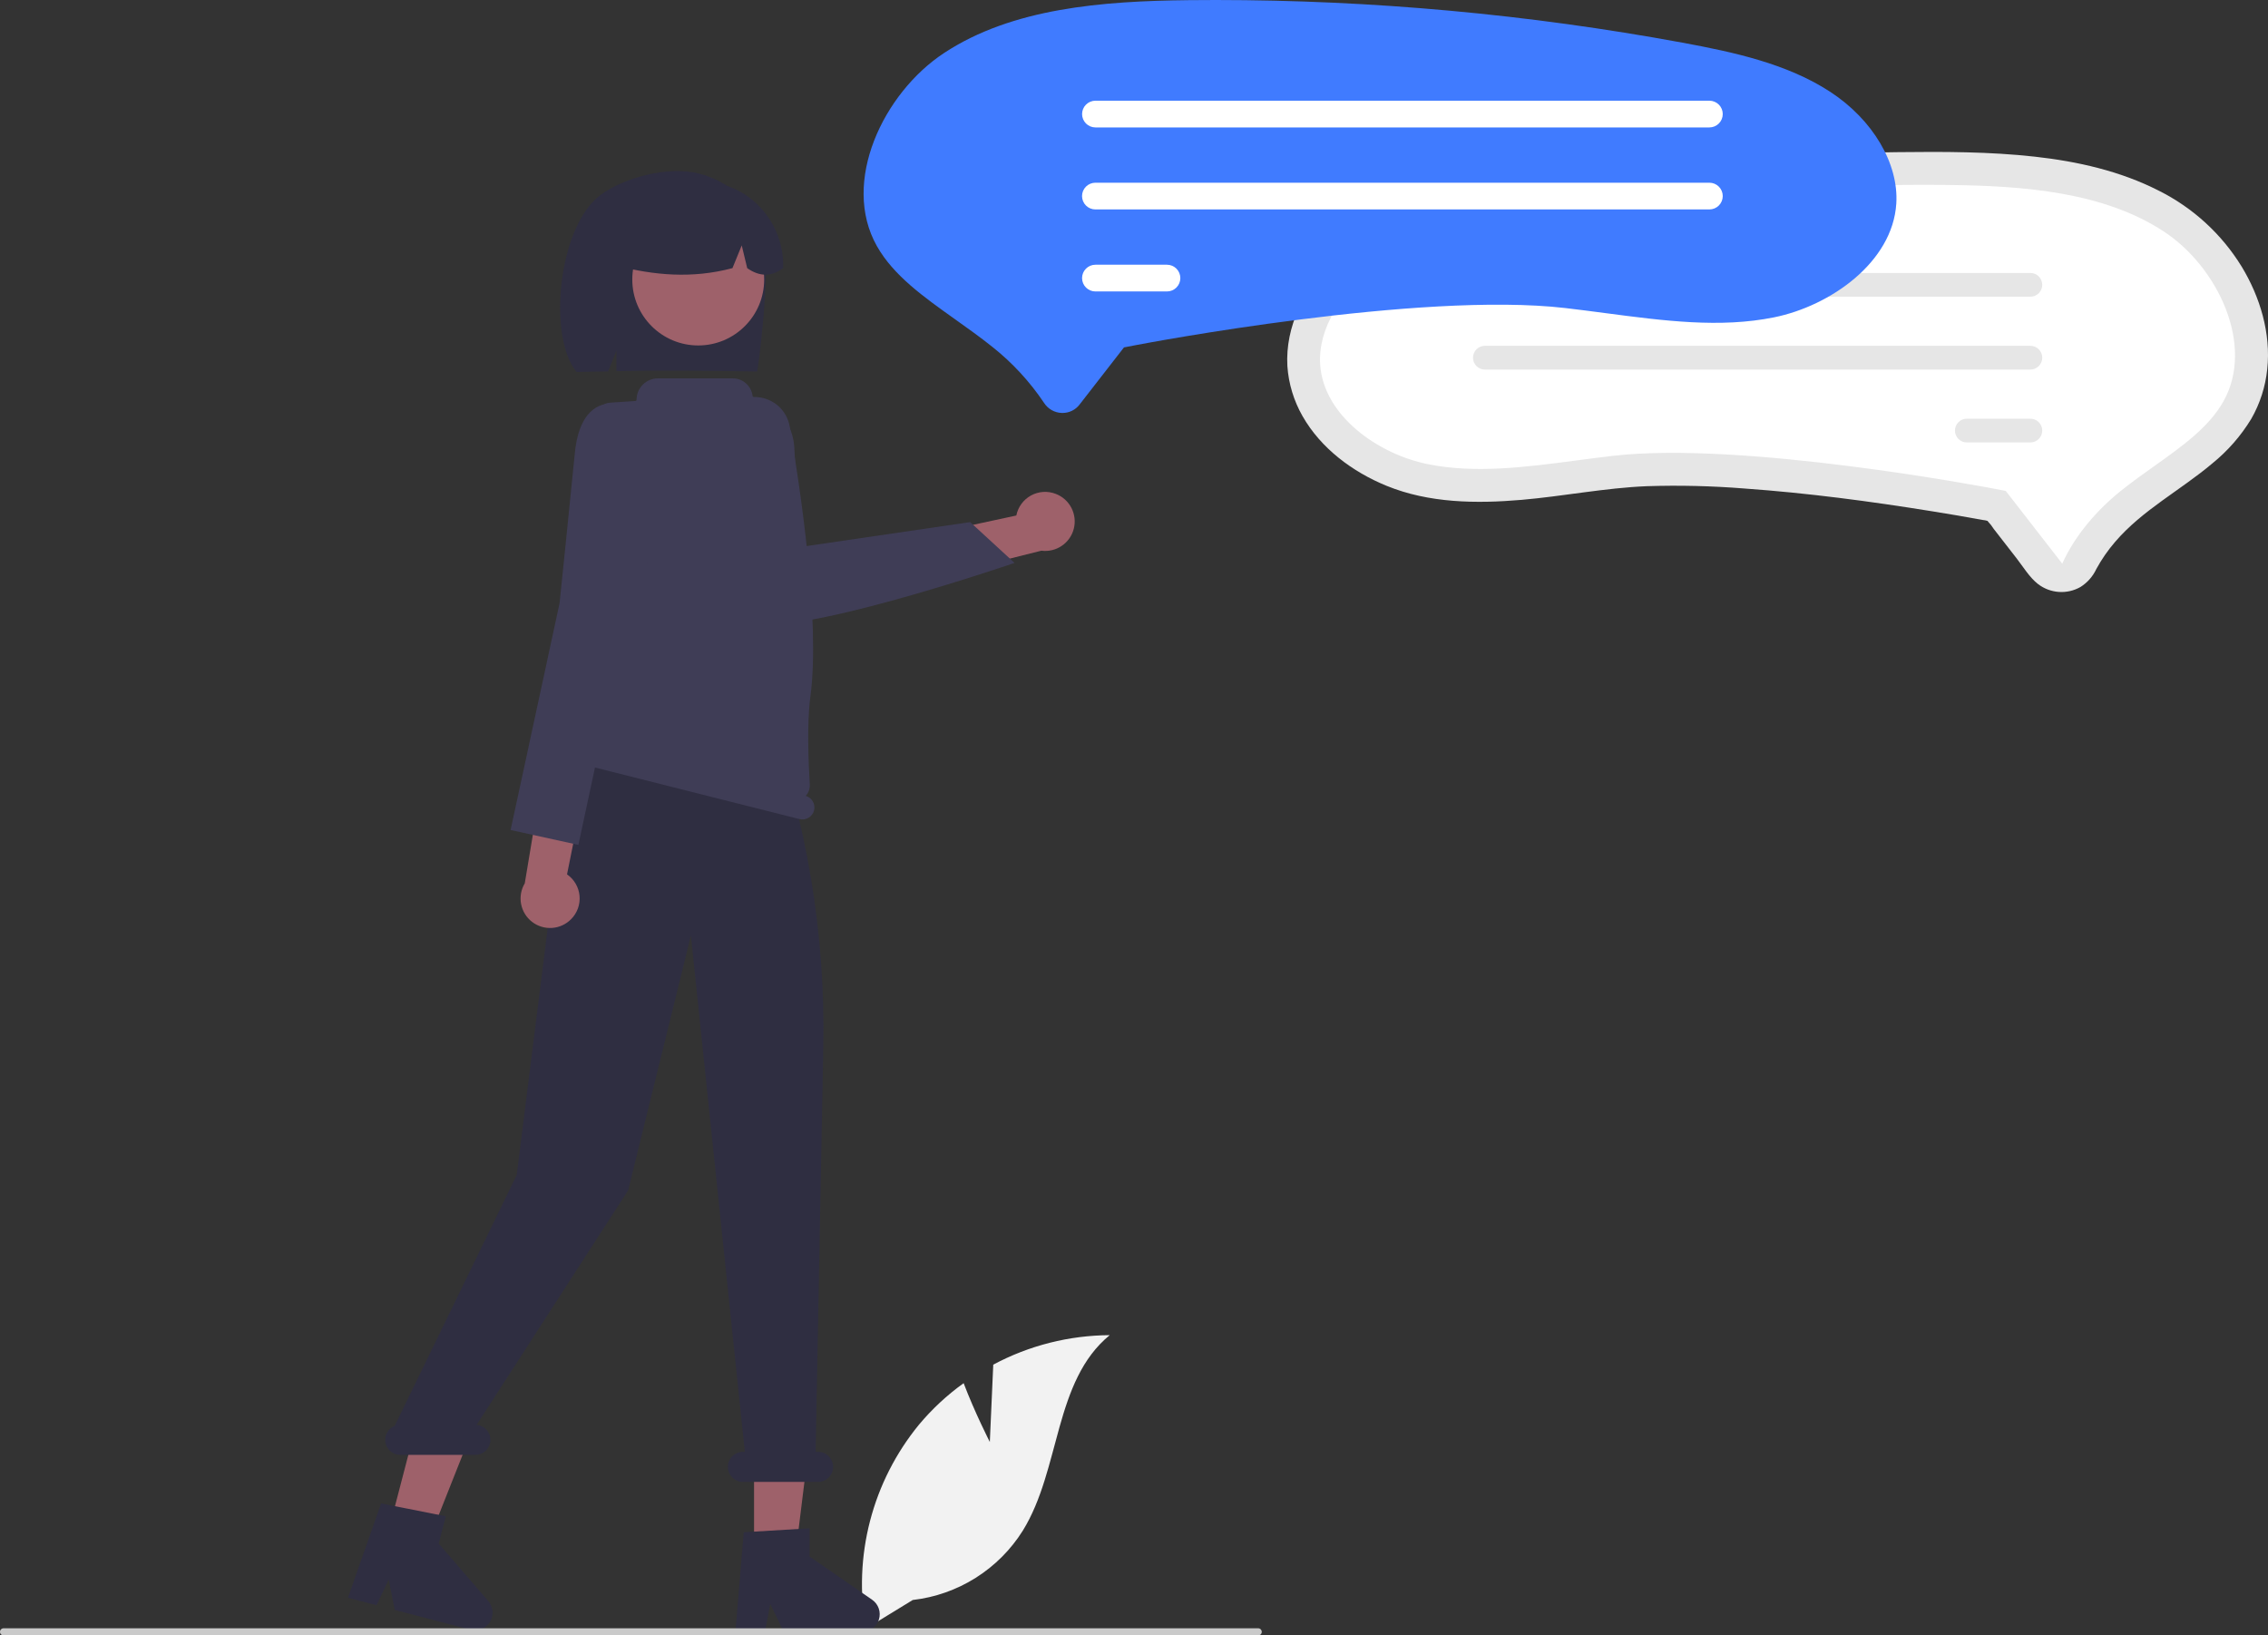 <svg width="767" height="553" viewBox="0 0 767 553" fill="none" xmlns="http://www.w3.org/2000/svg">
<rect x="0" y="0" width="767" height="553" fill="#333333" stroke="none"/>
<g clip-path="url(#clip0_161_134)">
<path d="M334.742 487.583L335.904 461.436C348.026 454.957 361.546 451.534 375.29 451.466C356.374 466.932 358.738 496.746 345.913 517.544C341.863 524.001 336.413 529.463 329.965 533.526C323.518 537.589 316.239 540.15 308.668 541.017L292.838 550.71C290.666 538.6 291.145 526.163 294.242 514.256C297.339 502.349 302.98 491.255 310.777 481.738C315.204 476.443 320.28 471.726 325.886 467.699C329.677 477.696 334.742 487.583 334.742 487.583Z" fill="#F2F2F2"/>
<path d="M435.369 123.809C435.786 129.753 437.537 135.527 440.492 140.701C446.721 151.64 457.402 159.561 468.907 164.269C483.279 170.151 499.301 170.332 514.554 169.02C528.721 167.802 542.744 164.979 556.964 164.397C567.96 164.045 578.968 164.307 589.935 165.183C611.213 166.693 632.402 169.496 653.455 172.893C659.157 173.802 664.847 174.778 670.524 175.822C671.061 175.87 671.592 175.968 672.109 176.117C672.213 176.159 672.378 176.126 672.473 176.185C672.644 176.293 671.779 175.912 672.304 176.345C673.034 177.111 673.685 177.949 674.247 178.847L682.023 188.853C684.252 191.723 686.322 195.21 689.204 197.471C691.236 199.041 693.687 199.974 696.248 200.153C698.81 200.331 701.367 199.747 703.597 198.475C705.927 197.002 707.784 194.892 708.949 192.394C710.738 189.114 712.872 186.034 715.314 183.207C724.565 172.415 737.421 165.777 748.174 156.696C753.382 152.478 757.827 147.396 761.316 141.673C764.291 136.494 766.141 130.745 766.745 124.802C768.033 112.734 764.33 100.427 758.102 90.16C751.327 79.13 741.595 70.222 730.011 64.447C716.997 57.816 702.597 54.586 688.162 52.977C672.836 51.268 657.332 51.273 641.932 51.446C624.648 51.638 607.396 52.398 590.174 53.726C572.93 55.061 555.753 56.959 538.645 59.419C522.229 61.779 505.612 64.239 489.542 68.416C475.347 72.105 461.191 77.872 450.59 88.322C441.165 97.612 434.609 110.326 435.369 123.809Z" fill="#E6E6E6"/>
<path d="M510.372 75.302C495.047 78.129 479.009 81.591 466.15 89.976C453.433 98.27 445.701 111.308 446.453 123.194C447.552 140.554 466.008 153.537 482.817 156.938C498.918 160.195 515.689 157.989 533.445 155.653C537.374 155.136 541.437 154.601 545.457 154.137C589.165 149.084 671.234 164.647 674.706 165.312L678.315 166.003L697.419 190.588C701.768 180.906 709.328 172.295 717.357 165.879C721.032 162.942 724.868 160.214 728.576 157.577C738.037 150.849 746.973 144.493 751.905 135.762C762.646 116.747 749.954 90.232 731.845 78.329C711.442 64.919 684.556 62.815 658.542 62.539C655.832 62.511 653.122 62.496 650.409 62.496C603.438 62.503 556.565 66.789 510.372 75.302Z" fill="white"/>
<path d="M498.146 96.316C498.145 95.789 498.248 95.267 498.449 94.779C498.651 94.292 498.946 93.85 499.318 93.476C499.691 93.103 500.133 92.807 500.62 92.605C501.106 92.403 501.628 92.298 502.155 92.298H686.64C687.705 92.298 688.726 92.721 689.478 93.473C690.231 94.226 690.654 95.247 690.654 96.312C690.654 97.376 690.231 98.397 689.478 99.15C688.726 99.903 687.705 100.326 686.64 100.326H502.155C501.092 100.325 500.073 99.902 499.321 99.15C498.569 98.398 498.147 97.379 498.146 96.316Z" fill="#E6E6E6"/>
<path d="M498.146 120.956C498.145 120.429 498.248 119.907 498.449 119.419C498.651 118.932 498.946 118.489 499.318 118.116C499.691 117.743 500.133 117.447 500.62 117.245C501.106 117.042 501.628 116.938 502.155 116.938H686.648C687.176 116.938 687.697 117.042 688.184 117.245C688.671 117.447 689.113 117.743 689.485 118.116C689.858 118.489 690.153 118.932 690.354 119.419C690.555 119.907 690.659 120.429 690.658 120.956C690.658 121.483 690.553 122.005 690.351 122.492C690.149 122.979 689.853 123.421 689.48 123.793C689.106 124.166 688.664 124.461 688.176 124.662C687.689 124.863 687.167 124.967 686.64 124.966H502.155C501.092 124.965 500.073 124.542 499.321 123.79C498.569 123.038 498.147 122.019 498.146 120.956Z" fill="#E6E6E6"/>
<path d="M661.131 145.595C661.131 145.068 661.234 144.546 661.435 144.059C661.636 143.572 661.932 143.129 662.304 142.756C662.676 142.382 663.119 142.086 663.605 141.884C664.092 141.682 664.614 141.577 665.141 141.577H686.64C687.705 141.577 688.726 142 689.478 142.753C690.231 143.505 690.654 144.527 690.654 145.591C690.654 146.656 690.231 147.677 689.478 148.43C688.726 149.182 687.705 149.605 686.64 149.605H665.141C664.078 149.604 663.059 149.181 662.307 148.43C661.555 147.678 661.132 146.659 661.131 145.595Z" fill="#E6E6E6"/>
<path d="M257.629 76.743C255.71 72.309 252.799 68.377 249.119 65.248C245.439 62.119 241.089 59.878 236.406 58.697C226.007 55.992 210.78 60.113 202.963 66.029C188.663 76.851 185.173 114.029 194.998 125.778C196.952 125.7 203.695 125.642 205.673 125.585L208.471 118.504V125.516C223.908 125.153 239.98 125.38 256.06 125.615C257.502 117.296 260.935 84.744 257.629 76.743Z" fill="#2F2E41"/>
<path d="M255.008 525.052H269.089L275.787 470.738L255.005 470.739L255.008 525.052Z" fill="#9E616A"/>
<path d="M131.749 516.296L145.374 519.847L165.555 468.979L145.445 463.739L131.749 516.296Z" fill="#9E616A"/>
<path d="M209.343 191.464L206.153 199.759L206.791 208.055L269.231 229.683L266.132 193.378L259.113 185.082L209.343 191.464Z" fill="#FFB6B6"/>
<path d="M236.13 116.811C248.447 116.811 258.431 106.826 258.431 94.509C258.431 82.191 248.447 72.206 236.13 72.206C223.814 72.206 213.829 82.191 213.829 94.509C213.829 106.826 223.814 116.811 236.13 116.811Z" fill="#9E616A"/>
<path d="M251.454 65.467C247.169 62.854 242.261 61.441 237.242 61.375C232.224 61.309 227.281 62.592 222.928 65.091C218.576 67.589 214.975 71.212 212.501 75.578C210.027 79.945 208.772 84.897 208.867 89.915C221.024 93.022 233.978 94.321 247.706 90.663L250.844 82.982L252.694 90.669C256.894 93.623 260.948 93.618 264.855 90.653C265.021 85.649 263.871 80.689 261.519 76.269C259.167 71.85 255.696 68.125 251.454 65.467Z" fill="#2F2E41"/>
<path d="M251.516 518.106L273.774 516.777V526.314L294.935 540.93C295.981 541.652 296.768 542.689 297.182 543.89C297.596 545.091 297.616 546.392 297.238 547.605C296.86 548.818 296.104 549.878 295.081 550.631C294.058 551.384 292.821 551.79 291.551 551.79H265.051L260.484 542.356L258.7 551.79H248.709L251.516 518.106Z" fill="#2F2E41"/>
<path d="M128.887 508.372L150.761 512.701L148.355 521.929L165.146 541.41C165.975 542.373 166.476 543.575 166.574 544.841C166.671 546.108 166.362 547.372 165.69 548.45C165.019 549.529 164.02 550.364 162.84 550.834C161.66 551.305 160.361 551.385 159.132 551.065L133.489 544.38L131.449 534.1L127.344 542.778L117.676 540.258L128.887 508.372Z" fill="#2F2E41"/>
<path d="M133.477 482.139L174.749 397.306L187.706 294.054C178.772 277.463 195.363 243.703 195.363 243.703V229.528L259.629 241.653C272.773 277.507 279.147 315.49 278.427 353.67L275.837 490.922H276.65C277.998 490.922 279.29 491.457 280.244 492.41C281.197 493.364 281.732 494.657 281.732 496.005C281.732 497.353 281.197 498.646 280.244 499.599C279.29 500.552 277.998 501.088 276.65 501.088H251.236C249.888 501.088 248.595 500.552 247.642 499.599C246.689 498.646 246.154 497.353 246.154 496.005C246.154 494.657 246.689 493.364 247.642 492.41C248.595 491.457 249.888 490.922 251.236 490.922H251.891L233.648 316.313L212.435 402.478L161.171 481.813C162.479 481.915 163.696 482.52 164.567 483.5C165.438 484.481 165.896 485.761 165.843 487.072C165.79 488.382 165.232 489.621 164.285 490.529C163.338 491.436 162.076 491.942 160.764 491.938H135.351C134.169 491.94 133.024 491.528 132.112 490.776C131.201 490.023 130.581 488.976 130.359 487.815C130.137 486.654 130.327 485.451 130.896 484.415C131.465 483.38 132.378 482.575 133.477 482.139Z" fill="#2F2E41"/>
<path d="M189.552 252.393C189.763 251.564 190.232 250.822 190.89 250.275C191.548 249.728 192.363 249.404 193.217 249.348C194.064 239.663 199.661 177.547 199.874 175.725L199.883 175.648L201.503 141.024C201.562 139.767 202.082 138.575 202.964 137.677C203.846 136.779 205.027 136.237 206.283 136.155L214.844 135.595C214.961 135.591 215.072 135.542 215.154 135.457C215.236 135.373 215.281 135.26 215.281 135.142C215.281 134.197 215.467 133.261 215.829 132.387C216.191 131.514 216.721 130.72 217.39 130.052C218.058 129.383 218.852 128.853 219.725 128.491C220.598 128.13 221.534 127.943 222.48 127.943H247.823C249.465 127.944 251.05 128.544 252.28 129.63C253.511 130.717 254.303 132.215 254.508 133.844C254.519 133.956 254.572 134.059 254.656 134.134C254.741 134.209 254.85 134.249 254.963 134.246L254.966 134.246C257.846 134.187 260.651 135.162 262.874 136.994C265.096 138.827 266.588 141.395 267.078 144.234C270.543 164.394 277.487 210.15 274.054 235.588C272.859 244.443 273.402 257.762 273.854 265.171C273.899 265.887 273.802 266.605 273.569 267.283C273.336 267.962 272.971 268.588 272.496 269.125C273.507 269.416 274.365 270.089 274.889 271.001C275.414 271.912 275.564 272.992 275.308 274.012C275.045 275.058 274.376 275.956 273.451 276.509C272.525 277.062 271.417 277.225 270.371 276.961L192.501 257.33C191.456 257.066 190.557 256.398 190.004 255.472C189.451 254.546 189.289 253.439 189.552 252.393Z" fill="#3F3D56"/>
<path d="M425.495 553H1.21C0.889 553 0.581 552.872 0.355 552.645C0.128 552.418 0 552.111 0 551.79C0 551.469 0.128 551.161 0.355 550.934C0.581 550.707 0.889 550.579 1.21 550.579H425.495C425.816 550.579 426.124 550.707 426.351 550.934C426.578 551.161 426.705 551.469 426.705 551.79C426.705 552.111 426.578 552.418 426.351 552.645C426.124 552.872 425.816 553 425.495 553Z" fill="#CACACA"/>
<path d="M193.142 310.805C194.165 309.776 194.95 308.536 195.442 307.172C195.934 305.807 196.12 304.351 195.989 302.906C195.857 301.462 195.411 300.064 194.68 298.81C193.95 297.557 192.954 296.479 191.762 295.653L207.559 217.185L190.114 222.786L177.469 298.684C176.214 300.779 175.77 303.261 176.222 305.661C176.674 308.061 177.991 310.212 179.922 311.706C181.854 313.2 184.267 313.933 186.703 313.767C189.14 313.601 191.43 312.547 193.142 310.805Z" fill="#9E616A"/>
<path d="M216.467 144.787L205.643 136.616C205.643 136.616 196.095 135.94 194.404 153.16C192.713 170.38 189.24 203.939 189.24 203.939L172.678 280.655L195.605 285.688L213.345 202.898L223.987 178.312L216.467 144.787Z" fill="#3F3D56"/>
<path d="M357.045 167C355.694 166.472 354.243 166.247 352.796 166.34C351.348 166.434 349.939 166.843 348.667 167.541C347.395 168.238 346.291 169.205 345.434 170.375C344.576 171.545 343.985 172.889 343.703 174.311L265.455 191.141L277.552 204.902L352.187 186.208C354.608 186.523 357.061 185.94 359.081 184.567C361.101 183.195 362.548 181.129 363.147 178.761C363.745 176.394 363.455 173.889 362.33 171.721C361.206 169.553 359.325 167.873 357.045 167Z" fill="#9E616A"/>
<path d="M253.158 209.492C250.657 207.076 248.777 204.092 247.676 200.794L233.389 157.83C232.345 154.692 232.182 151.327 232.917 148.102C233.652 144.878 235.258 141.916 237.559 139.54C239.86 137.165 242.768 135.465 245.967 134.627C249.167 133.789 252.535 133.845 255.705 134.788C259.284 135.857 262.445 138.007 264.756 140.943C267.066 143.878 268.412 147.457 268.61 151.187L270.36 184.997L328.099 176.541L343.107 190.338L342.297 190.615C339.109 191.701 266.13 216.441 254.049 210.117C253.723 209.952 253.423 209.741 253.158 209.492Z" fill="#3F3D56"/>
<path d="M359.33 139.636C359.229 139.636 359.128 139.634 359.026 139.63C357.84 139.587 356.681 139.258 355.649 138.671C354.617 138.084 353.741 137.256 353.098 136.258C348.277 129.053 342.362 122.644 335.565 117.264C331.45 113.975 327.15 110.917 322.992 107.959C312.265 100.331 302.162 93.147 296.554 83.22C284.328 61.574 298.726 31.424 319.296 17.903C342.369 2.739 372.716 0.36 402.074 0.048C405.125 0.016 408.178 -0 411.233 1.32857e-06C464.13 0.02 516.915 4.847 568.939 14.421C586.238 17.613 604.345 21.523 618.897 31.012C633.361 40.445 642.153 55.299 641.296 68.856C640.043 88.648 619.064 103.436 599.961 107.303C581.753 110.985 562.837 108.497 542.812 105.861C538.39 105.28 533.82 104.678 529.299 104.156C480.173 98.477 387.886 115.98 383.982 116.728L380.108 117.47L365.078 136.812C364.402 137.694 363.532 138.407 362.535 138.897C361.537 139.387 360.441 139.64 359.33 139.636Z" fill="#407BFF"/>
<path d="M578.095 43.086H370.454C369.257 43.084 368.11 42.608 367.264 41.761C366.418 40.913 365.943 39.765 365.943 38.568C365.943 37.371 366.418 36.223 367.264 35.376C368.11 34.529 369.257 34.052 370.454 34.05H578.095C579.292 34.052 580.439 34.529 581.285 35.376C582.131 36.223 582.606 37.371 582.606 38.568C582.606 39.765 582.131 40.913 581.285 41.761C580.439 42.608 579.292 43.084 578.095 43.086Z" fill="white"/>
<path d="M578.095 70.819H370.454C369.861 70.82 369.273 70.704 368.724 70.478C368.175 70.252 367.676 69.919 367.255 69.5C366.835 69.081 366.501 68.583 366.273 68.035C366.045 67.487 365.928 66.899 365.927 66.305C365.926 65.712 366.043 65.124 366.27 64.575C366.496 64.026 366.829 63.527 367.249 63.107C367.668 62.687 368.166 62.354 368.715 62.127C369.263 61.9 369.851 61.782 370.445 61.782H578.095C579.292 61.784 580.439 62.261 581.285 63.108C582.131 63.955 582.606 65.103 582.606 66.3C582.606 67.498 582.131 68.646 581.285 69.493C580.439 70.34 579.292 70.817 578.095 70.819Z" fill="white"/>
<path d="M394.652 98.551H370.454C369.256 98.551 368.107 98.075 367.26 97.227C366.413 96.38 365.937 95.231 365.937 94.032C365.937 92.834 366.413 91.685 367.26 90.838C368.107 89.99 369.256 89.514 370.454 89.514H394.652C395.85 89.514 396.999 89.99 397.846 90.838C398.694 91.685 399.17 92.834 399.17 94.032C399.17 95.231 398.694 96.38 397.846 97.227C396.999 98.075 395.85 98.551 394.652 98.551Z" fill="white"/>
</g>
<defs>
<clipPath id="clip0_161_134">
<rect width="767" height="553" fill="white"/>
</clipPath>
</defs>
</svg>
